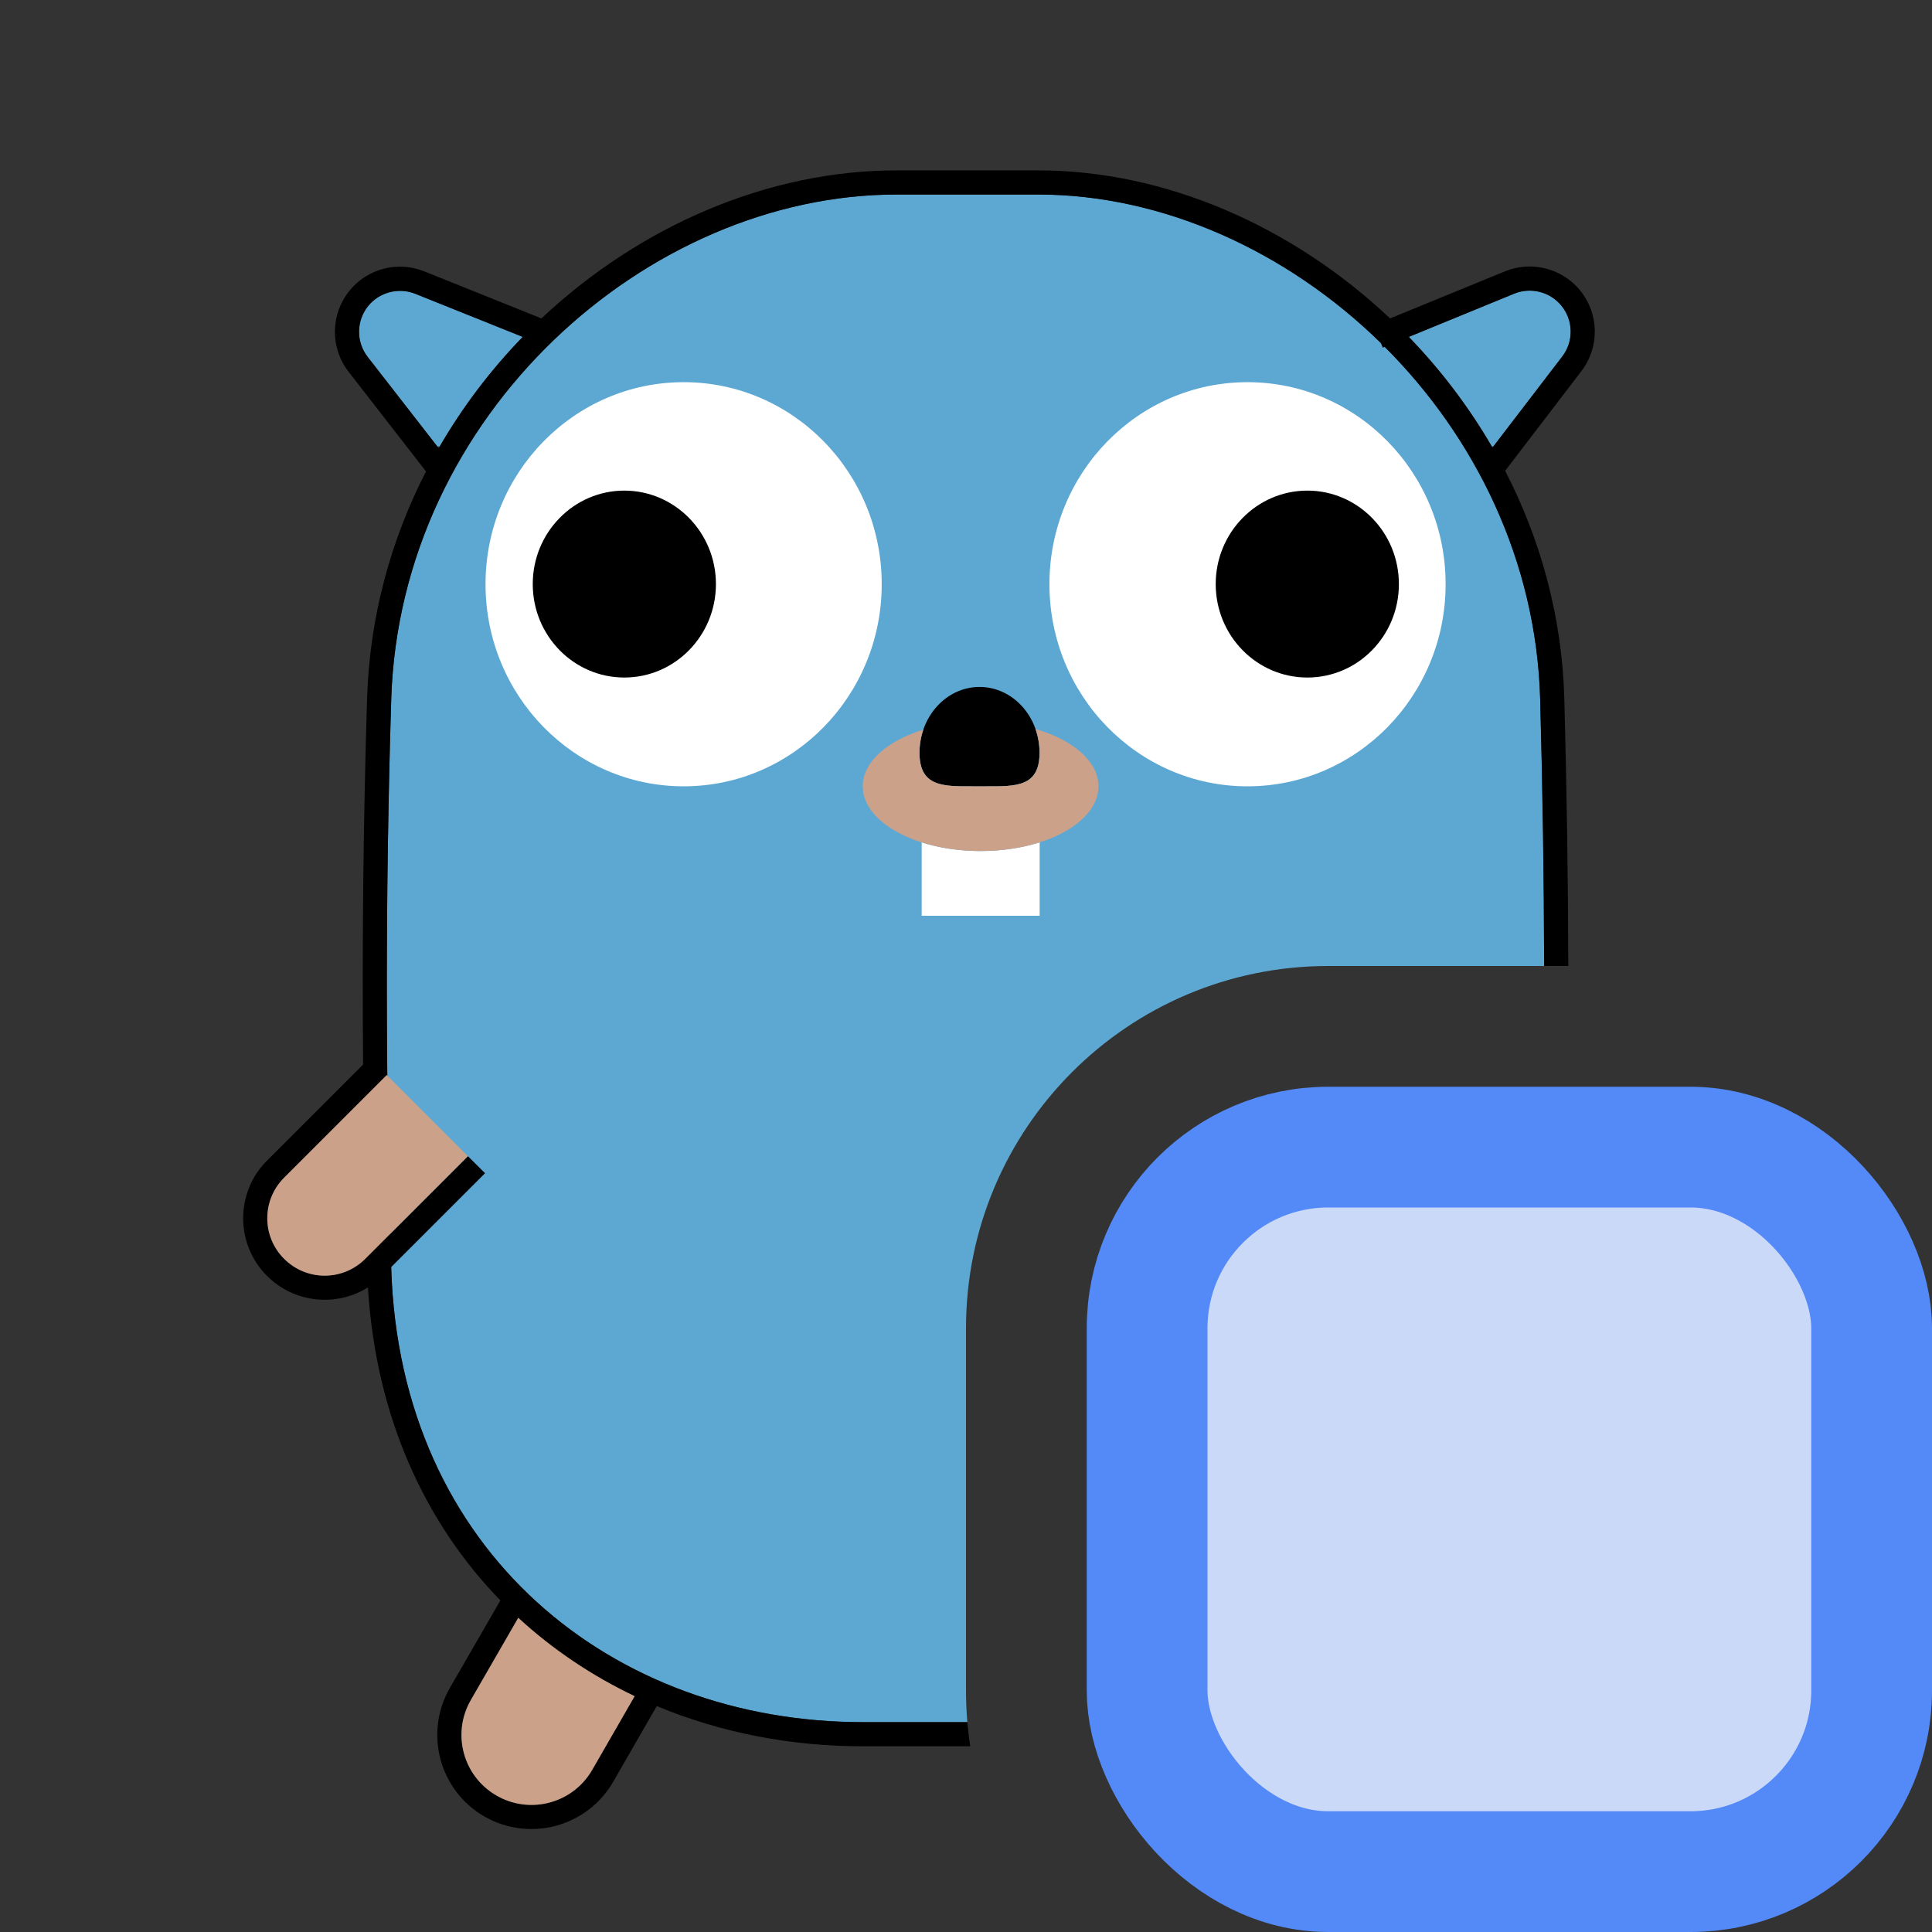 <!-- Copyright 2000-2023 JetBrains s.r.o. and contributors. Use of this source code is governed by the Apache 2.0 license. -->
<svg width="16" height="16" viewBox="0 0 16 16" fill="none" xmlns="http://www.w3.org/2000/svg">
<rect x="0" y="0" width="16" height="16" fill="#333333" stroke="none"/>
<path d="M11.437 2.842L11.452 2.879L11.467 2.872C12.216 3.62 12.724 4.645 12.755 5.79C12.776 6.531 12.787 7.266 12.788 8H11C9.343 8 8 9.343 8 11V14C8 14.088 8.004 14.176 8.011 14.262H7.144C5.075 14.262 3.313 12.857 3.24 10.504C3.192 8.941 3.192 7.354 3.24 5.791C3.313 3.428 5.366 1.611 7.425 1.611H8.599C9.627 1.611 10.658 2.079 11.437 2.842Z" fill="#5DA8D3"/>
<path d="M12.368 3.697L12.355 3.698C12.162 3.367 11.93 3.062 11.667 2.79L12.54 2.432C12.678 2.376 12.836 2.416 12.93 2.531C13.031 2.652 13.034 2.827 12.938 2.953L12.368 3.697Z" fill="#5DA8D3"/>
<path d="M3.641 3.698C3.635 3.698 3.628 3.697 3.621 3.697L3.045 2.956C2.948 2.832 2.95 2.657 3.049 2.534C3.143 2.419 3.301 2.378 3.439 2.433L4.329 2.79C4.066 3.062 3.834 3.366 3.641 3.698Z" fill="#5DA8D3"/>
<path d="M7.302 4.838C7.302 5.762 6.567 6.512 5.662 6.512C4.756 6.512 4.021 5.762 4.021 4.838C4.021 3.914 4.756 3.165 5.662 3.165C6.567 3.165 7.302 3.914 7.302 4.838Z" fill="white"/>
<path d="M11.972 4.838C11.972 5.762 11.237 6.512 10.331 6.512C9.425 6.512 8.691 5.762 8.691 4.838C8.691 3.914 9.425 3.165 10.331 3.165C11.237 3.165 11.972 3.914 11.972 4.838Z" fill="white"/>
<path d="M7.633 7.584V6.976C7.776 7.022 7.943 7.048 8.121 7.048C8.299 7.048 8.466 7.021 8.61 6.976V7.584H7.633Z" fill="white"/>
<path fill-rule="evenodd" clip-rule="evenodd" d="M3.528 3.904C3.238 4.469 3.061 5.105 3.04 5.784C3.009 6.79 2.998 7.804 3.007 8.816L2.211 9.612C1.948 9.875 1.948 10.303 2.211 10.566C2.438 10.793 2.786 10.825 3.047 10.662C3.113 11.735 3.521 12.613 4.144 13.254L3.726 13.978C3.511 14.351 3.638 14.828 4.011 15.043C4.384 15.258 4.861 15.13 5.077 14.758L5.439 14.129C5.963 14.347 6.542 14.462 7.144 14.462H8.035C8.025 14.396 8.017 14.329 8.011 14.262H7.144C5.075 14.262 3.313 12.857 3.24 10.504L3.24 10.493L4.017 9.716L3.875 9.575L3.025 10.425C2.845 10.606 2.555 10.611 2.368 10.44C2.363 10.435 2.358 10.43 2.353 10.425C2.167 10.239 2.167 9.939 2.353 9.753L3.203 8.903L3.207 8.907C3.197 7.867 3.208 6.824 3.24 5.791C3.313 3.427 5.366 1.611 7.425 1.611H8.598C9.626 1.611 10.658 2.078 11.437 2.842L11.452 2.878L11.467 2.872C12.216 3.62 12.723 4.645 12.755 5.79C12.775 6.531 12.786 7.266 12.788 8H12.988C12.986 7.264 12.975 6.527 12.955 5.784C12.936 5.105 12.758 4.467 12.465 3.899L13.096 3.074C13.249 2.875 13.244 2.597 13.084 2.403C12.934 2.221 12.682 2.158 12.464 2.247L11.512 2.637C10.705 1.875 9.652 1.411 8.598 1.411H7.425C6.358 1.411 5.296 1.873 4.484 2.637L3.513 2.247C3.294 2.159 3.043 2.224 2.894 2.408C2.736 2.603 2.733 2.881 2.887 3.079L3.528 3.904ZM3.633 3.712C3.827 3.375 4.062 3.065 4.329 2.79L3.439 2.433C3.301 2.378 3.143 2.419 3.049 2.534C2.95 2.657 2.948 2.831 3.045 2.956L3.633 3.712ZM11.667 2.79L12.54 2.432C12.677 2.376 12.835 2.416 12.93 2.53C13.03 2.652 13.034 2.827 12.938 2.952L12.36 3.707C12.166 3.372 11.932 3.064 11.667 2.79ZM3.899 14.078L4.292 13.398C4.536 13.623 4.81 13.815 5.105 13.971C5.154 13.997 5.205 14.023 5.256 14.047L4.904 14.658C4.747 14.93 4.403 15.026 4.128 14.879C4.122 14.876 4.117 14.873 4.111 14.87C3.834 14.71 3.739 14.355 3.899 14.078Z" fill="black"/>
<path d="M5.929 4.837C5.929 5.265 5.589 5.611 5.17 5.611C4.752 5.611 4.412 5.265 4.412 4.837C4.412 4.41 4.752 4.063 5.17 4.063C5.589 4.063 5.929 4.41 5.929 4.837Z" fill="black"/>
<path d="M11.585 4.837C11.585 5.265 11.246 5.611 10.827 5.611C10.408 5.611 10.068 5.265 10.068 4.837C10.068 4.41 10.408 4.063 10.827 4.063C11.246 4.063 11.585 4.41 11.585 4.837Z" fill="black"/>
<path d="M8.169 6.512C8.417 6.513 8.609 6.515 8.609 6.234C8.609 5.933 8.387 5.689 8.112 5.689C7.838 5.689 7.615 5.933 7.615 6.234C7.615 6.515 7.808 6.513 8.055 6.512L8.112 6.512L8.169 6.512Z" fill="black"/>
<path d="M8.169 6.512C8.417 6.513 8.609 6.515 8.609 6.234C8.609 6.165 8.597 6.098 8.575 6.037C8.886 6.127 9.097 6.306 9.097 6.512C9.097 6.808 8.66 7.048 8.121 7.048C7.582 7.048 7.145 6.808 7.145 6.512C7.145 6.31 7.347 6.135 7.647 6.043C7.626 6.103 7.615 6.167 7.615 6.234C7.615 6.515 7.808 6.513 8.055 6.512L8.112 6.512L8.169 6.512Z" fill="#CCA18A"/>
<path d="M2.353 9.753L3.203 8.903L3.875 9.575L3.025 10.425C2.839 10.611 2.539 10.611 2.353 10.425C2.167 10.24 2.167 9.939 2.353 9.753Z" fill="#CCA18A"/>
<path d="M4.292 13.398L3.9 14.078C3.739 14.355 3.834 14.71 4.112 14.87C4.389 15.03 4.744 14.935 4.904 14.658L5.256 14.047C4.903 13.879 4.578 13.661 4.292 13.398Z" fill="#CCA18A"/>
<rect x="9.5" y="9.5" width="6" height="6" rx="1.5" fill="#cbd9f9" stroke="#548AF7"/>
</svg>
